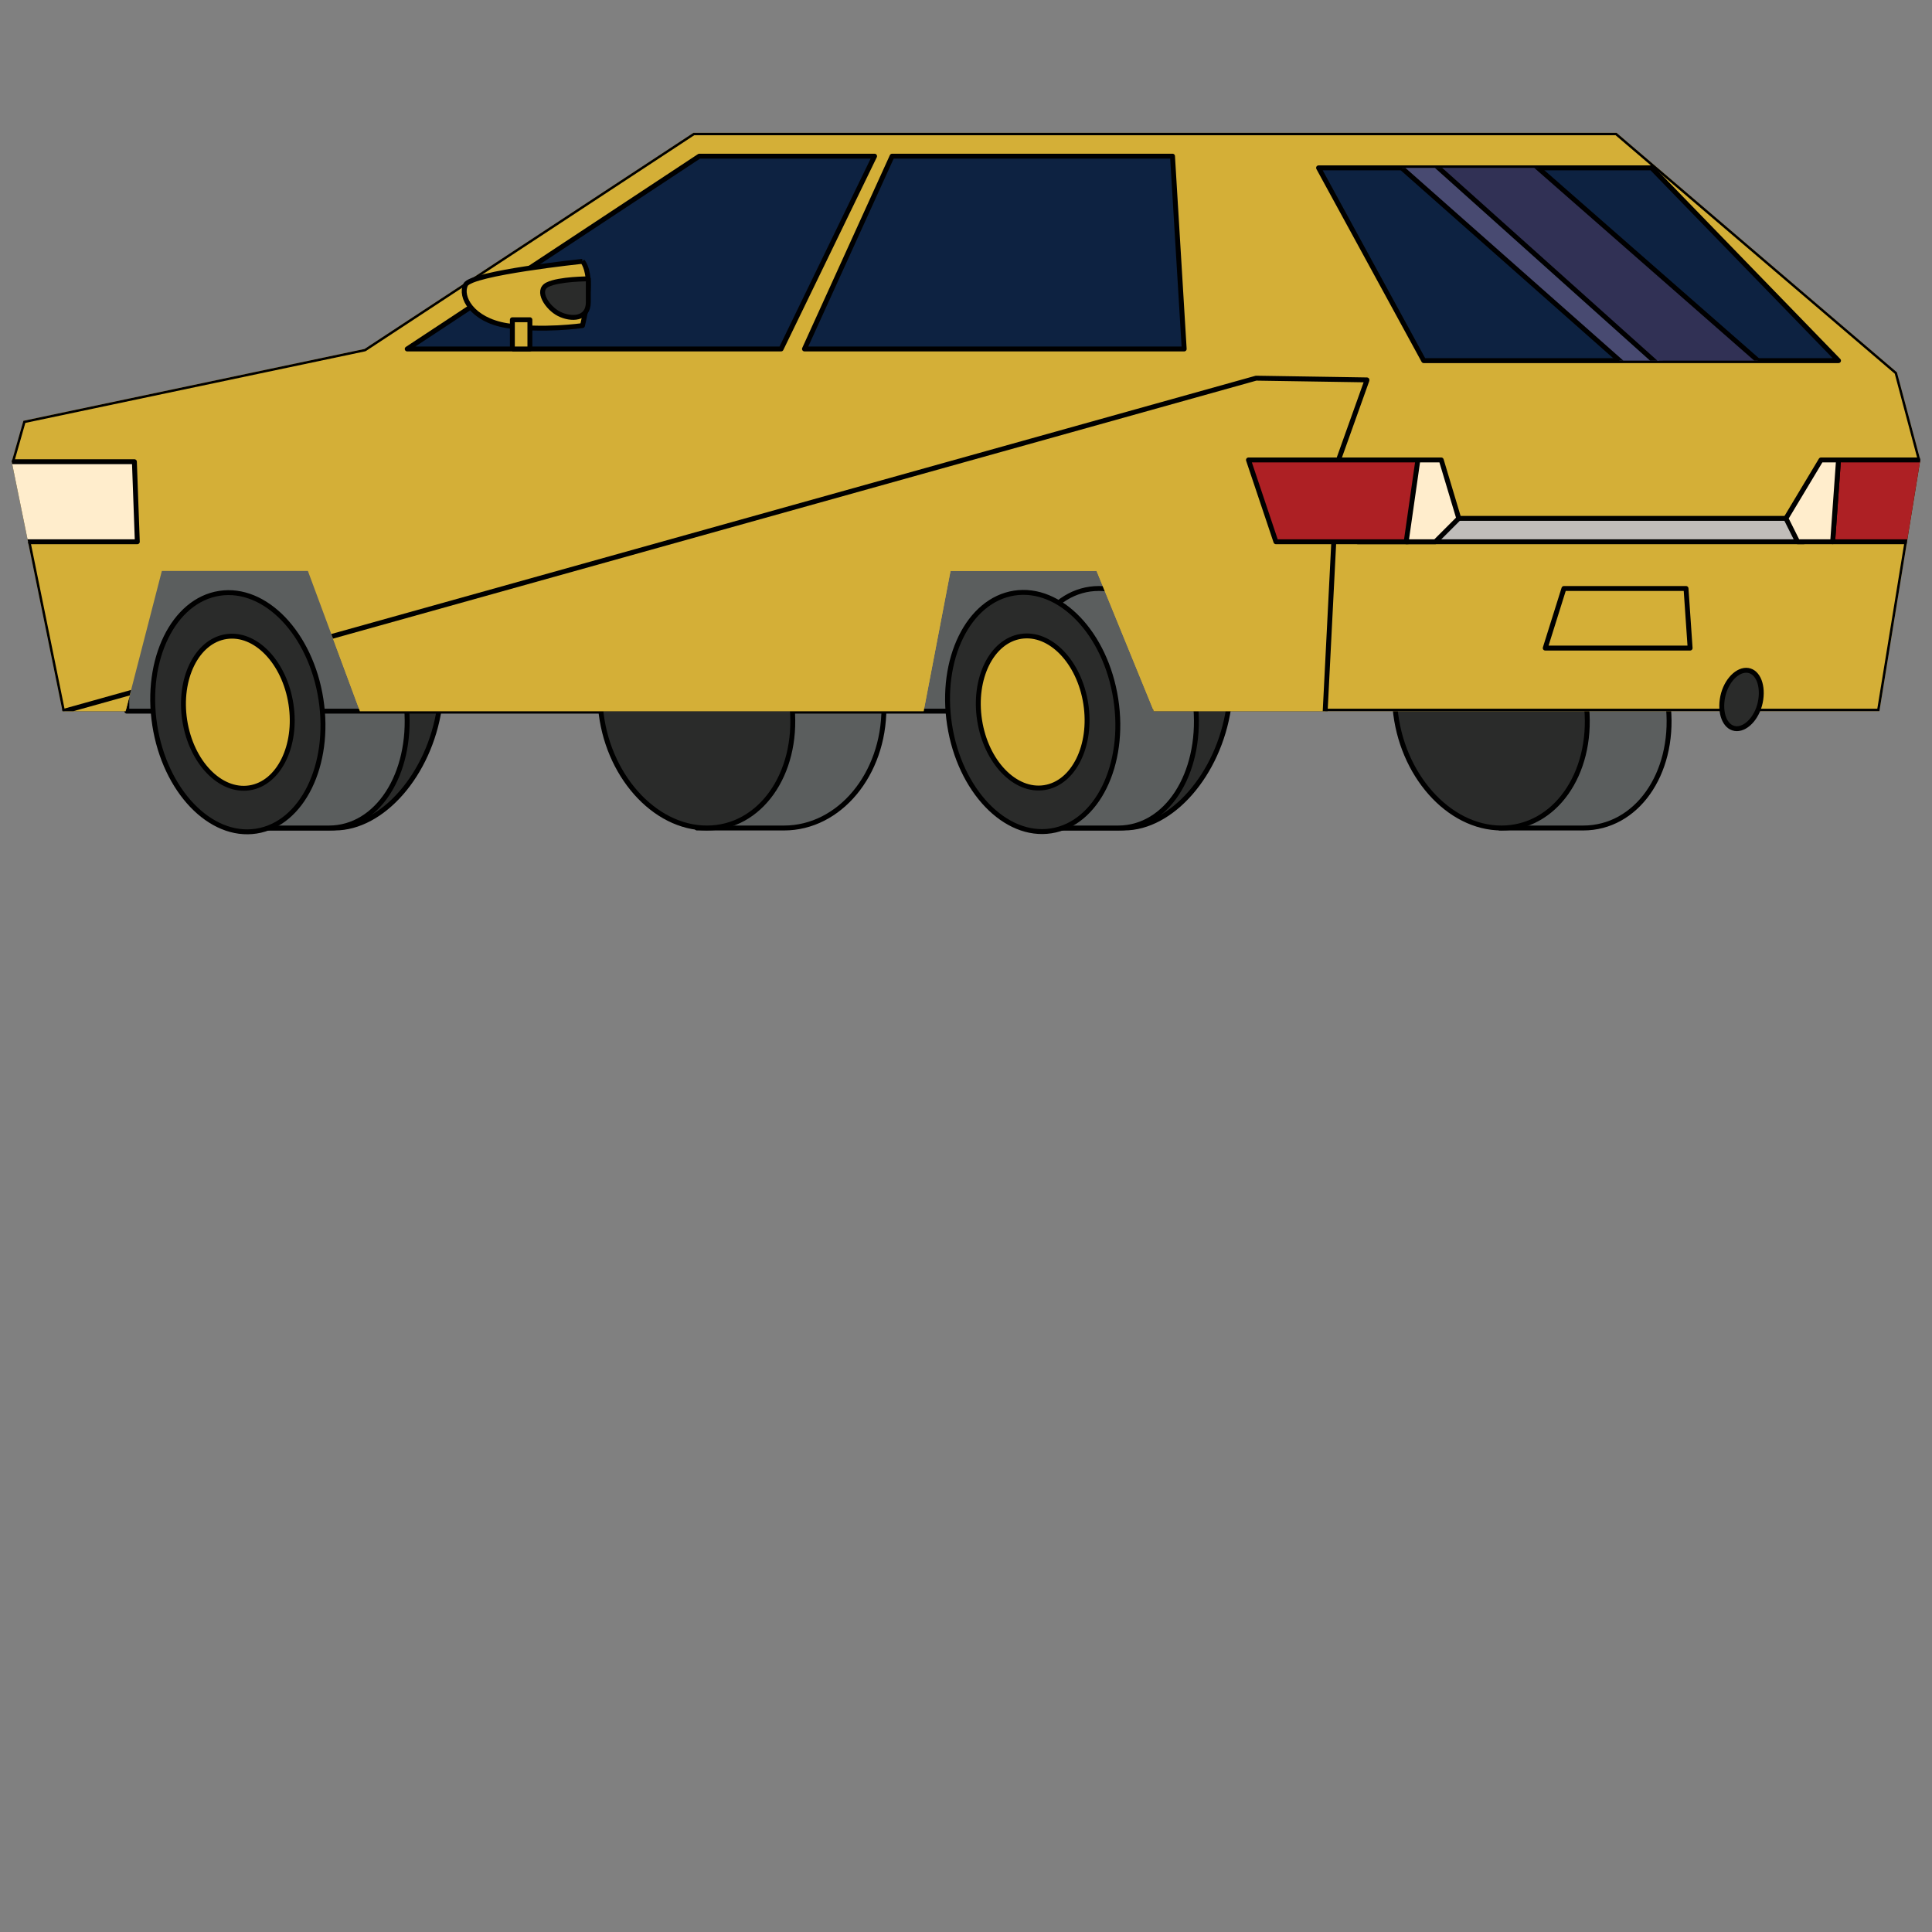 <!DOCTYPE svg PUBLIC "-//W3C//DTD SVG 1.1//EN" "http://www.w3.org/Graphics/SVG/1.1/DTD/svg11.dtd">
<!-- Uploaded to: SVG Repo, www.svgrepo.com, Transformed by: SVG Repo Mixer Tools -->
<svg width="256px" height="256px" viewBox="0 0 420.00 420.00" version="1.1" xmlns="http://www.w3.org/2000/svg" xmlns:xlink="http://www.w3.org/1999/xlink" xml:space="preserve" xmlns:serif="http://www.serif.com/" style="fill-rule:evenodd;clip-rule:evenodd;stroke-linejoin:round;stroke-miterlimit:2;" fill="#000000" stroke="#000000" stroke-width="0.84">
<rect x="0" y="0" width="420.00" height="420.00" fill="#808080" stroke="none"/>
<g id="SVGRepo_bgCarrier" stroke-width="0"/>
<g id="SVGRepo_tracerCarrier" stroke-linecap="round" stroke-linejoin="round"/>
<g id="SVGRepo_iconCarrier"> <g id="car-angled-rear-left" transform="matrix(1.27,0,0,1.27,-1598.48,-801.066)"> <g transform="matrix(-1,0,0,1,2834.35,13.493)"> <path d="M1512.4,718C1504.2,718 1498.8,727.2 1500.5,738.5C1502.2,749.8 1510.2,759 1518.4,759L1531.4,759C1531.9,756.4 1530.7,741.6 1530.3,738.5C1528.7,727.2 1520.7,718 1512.4,718Z" style="fill:#2a2b2a;fill-rule:nonzero;"/> </g> <g transform="matrix(-1,0,0,1,2834.35,13.493)"> <path d="M1522.7,718C1514.5,718 1507.1,727.2 1506.1,738.5C1505.2,749.8 1511.1,759 1519.4,759L1532.4,759C1533.5,756.4 1535.7,741.6 1535.9,738.5C1536.9,727.2 1531,718 1522.7,718Z" style="fill:#5b5e5e;fill-rule:nonzero;"/> </g> <g transform="matrix(-1,0,0,1,2834.35,13.493)"> <path d="M1441.5,718C1432.1,718 1424.5,727.2 1424.4,738.5C1424.4,749.8 1432,759 1441.5,759L1456.4,759C1457.4,756.4 1458.5,741.6 1458.5,738.5C1458.6,727.2 1450.9,718 1441.5,718Z" style="fill:#5b5e5e;fill-rule:nonzero;"/> </g> <g transform="matrix(-1,0,0,1,2834.35,13.493)"> <rect x="1378" y="711" width="176" height="28" style="fill:#5b5e5e;"/> </g> <g transform="matrix(-0.153,-0.988,-0.988,0.153,2263.79,2155.87)"> <ellipse cx="1534.6" cy="738.5" rx="20.6" ry="14.4" style="fill:#2a2b2a;"/> </g> <g transform="matrix(-1,0,0,1,2834.35,13.493)"> <path d="M1458.3,718C1449.2,718 1441.1,727.2 1440.1,738.5C1439.1,749.8 1445.6,759 1454.7,759C1463.8,759 1471.9,749.8 1472.9,738.5C1473.9,727.2 1467.4,718 1458.3,718Z" style="fill:#2a2b2a;fill-rule:nonzero;"/> </g> <g transform="matrix(-1,0,0,1,2834.35,13.493)"> <path d="M1308.3,718C1299.2,718 1291.1,727.2 1290.1,738.5C1289.1,749.8 1295.6,759 1304.7,759L1319,759C1320.2,756.4 1322.6,741.6 1322.9,738.5C1323.9,727.2 1317.4,718 1308.3,718Z" style="fill:#5b5e5e;fill-rule:nonzero;"/> </g> <g transform="matrix(-1,0,0,1,2834.35,13.493)"> <path d="M1377.3,718C1369.1,718 1363.7,727.2 1365.4,738.5C1367.1,749.8 1375.1,759 1383.3,759L1396.3,759C1396.8,756.4 1395.6,741.6 1395.2,738.5C1393.6,727.2 1385.6,718 1377.3,718Z" style="fill:#2a2b2a;fill-rule:nonzero;"/> </g> <g transform="matrix(-1,0,0,1,2834.35,13.493)"> <path d="M1387.6,718C1379.4,718 1372,727.2 1371,738.5C1370.1,749.8 1376,759 1384.3,759L1397.3,759C1398.4,756.4 1400.6,741.6 1400.8,738.5C1401.8,727.2 1395.9,718 1387.6,718Z" style="fill:#5b5e5e;fill-rule:nonzero;"/> </g> <g transform="matrix(-1,0,0,1,2834.35,13.493)"> <path d="M1322.3,718C1313.2,718 1305.1,727.2 1304.1,738.5C1303.1,749.8 1309.6,759 1318.7,759C1327.8,759 1335.9,749.8 1336.9,738.5C1337.9,727.2 1331.4,718 1322.3,718Z" style="fill:#2a2b2a;fill-rule:nonzero;"/> </g> <g transform="matrix(-0.153,-0.988,-0.988,0.153,2379.04,2021.46)"> <ellipse cx="1398.6" cy="738.5" rx="20.6" ry="14.4" style="fill:#2a2b2a;"/> </g> <g id="rims"> <g transform="matrix(-0.153,-0.988,-0.988,0.153,2379.04,2021.46)"> <ellipse cx="1398.6" cy="738.5" rx="13.1" ry="9.2" style="fill:#D4AF37;"/> </g> <g transform="matrix(-0.153,-0.988,-0.988,0.153,2263.79,2155.87)"> <ellipse cx="1534.6" cy="738.5" rx="13.1" ry="9.2" style="fill:#D4AF37;"/> </g> </g> <g id="body__x2B__mask"> <g transform="matrix(-1,0,0,1,2834.35,13.493)"> <clipPath id="_clip1"> <path d="M1571.7,689.3L1513.3,677L1457,640L1299,640L1251,681L1247,696L1254,739L1378.2,739L1388,715L1413,715L1417.6,739L1514.1,739L1523,715L1548,715L1554.2,739L1565,739L1573.7,696.3L1571.7,689.3Z"/> </clipPath> <g clip-path="url(#_clip1)"> <path d="M1299,640L1457,640L1513.3,677L1571.7,689.3L1573.7,696.3L1565,739L1254,739L1247,696L1251,681L1299,640Z" style="fill:#D4AF37;fill-rule:nonzero;"/> </g> </g> <g transform="matrix(-1,0,0,1,2834.35,13.493)"> <clipPath id="_clip2"> <path d="M1571.7,689.3L1513.3,677L1457,640L1299,640L1251,681L1247,696L1254,739L1378.2,739L1388,715L1413,715L1417.6,739L1514.1,739L1523,715L1548,715L1554.2,739L1565,739L1573.7,696.3L1571.7,689.3Z"/> </clipPath> <g clip-path="url(#_clip2)"> <path d="M1341.7,682.3L1346.7,696.3L1349,741.6L1574,741.6L1360.7,682C1360.7,682 1341.3,682.3 1341.7,682.3Z" style="fill:#D4AF37;fill-rule:nonzero;"/> </g> </g> <g transform="matrix(-1,0,0,1,2834.35,13.493)"> <clipPath id="_clip3"> <path d="M1571.7,689.3L1513.3,677L1457,640L1299,640L1251,681L1247,696L1254,739L1378.2,739L1388,715L1413,715L1417.6,739L1514.1,739L1523,715L1548,715L1554.2,739L1565,739L1573.7,696.3L1571.7,689.3Z"/> </clipPath> <g clip-path="url(#_clip3)"> <path d="M1308,718L1287.1,718L1286.4,728.2L1311.2,728.2L1308,718Z" style="fill:#D4AF37;fill-rule:nonzero;"/> </g> </g> <g transform="matrix(-1,0,0,1,2834.35,13.493)"> <clipPath id="_clip4"> <path d="M1571.7,689.3L1513.3,677L1457,640L1299,640L1251,681L1247,696L1254,739L1378.2,739L1388,715L1413,715L1417.6,739L1514.1,739L1523,715L1548,715L1554.2,739L1565,739L1573.7,696.3L1571.7,689.3Z"/> </clipPath> <g clip-path="url(#_clip4)"> <rect x="1266.9" y="706" width="76.4" height="4" style="fill:#c0bdba;"/> </g> </g> <g transform="matrix(-1,0,0,1,2834.35,13.493)"> <clipPath id="_clip5"> <path d="M1571.7,689.3L1513.3,677L1457,640L1299,640L1251,681L1247,696L1254,739L1378.2,739L1388,715L1413,715L1417.6,739L1514.1,739L1523,715L1548,715L1554.2,739L1565,739L1573.7,696.3L1571.7,689.3Z"/> </clipPath> <g clip-path="url(#_clip5)"> <path d="M1244,696L1261,696L1262,710L1246,710L1244,696Z" style="fill:#ad2024;fill-rule:nonzero;"/> </g> </g> <g transform="matrix(-1,0,0,1,2834.35,13.493)"> <clipPath id="_clip6"> <path d="M1571.7,689.3L1513.3,677L1457,640L1299,640L1251,681L1247,696L1254,739L1378.2,739L1388,715L1413,715L1417.6,739L1514.1,739L1523,715L1548,715L1554.2,739L1565,739L1573.7,696.3L1571.7,689.3Z"/> </clipPath> <g clip-path="url(#_clip6)"> <path d="M1332.7,696L1362,696L1357.3,710L1334.7,710L1332.7,696Z" style="fill:#ad2024;fill-rule:nonzero;"/> </g> </g> <g transform="matrix(-1,0,0,1,2834.35,13.493)"> <clipPath id="_clip7"> <path d="M1571.7,689.3L1513.3,677L1457,640L1299,640L1251,681L1247,696L1254,739L1378.2,739L1388,715L1413,715L1417.6,739L1514.1,739L1523,715L1548,715L1554.2,739L1565,739L1573.7,696.3L1571.7,689.3Z"/> </clipPath> <g clip-path="url(#_clip7)"> <path d="M1552.7,696.3L1552.2,710L1574.3,710L1577,696.3L1552.7,696.3Z" style="fill:#ffedcc;fill-rule:nonzero;"/> </g> </g> <g transform="matrix(-1,0,0,1,2834.35,13.493)"> <clipPath id="_clip8"> <path d="M1571.7,689.3L1513.3,677L1457,640L1299,640L1251,681L1247,696L1254,739L1378.2,739L1388,715L1413,715L1417.6,739L1514.1,739L1523,715L1548,715L1554.2,739L1565,739L1573.7,696.3L1571.7,689.3Z"/> </clipPath> <g clip-path="url(#_clip8)"> <path d="M1261,696L1264,696L1270,706L1268,710L1262,710L1261,696Z" style="fill:#ffedcc;fill-rule:nonzero;"/> </g> </g> <g transform="matrix(-1,0,0,1,2834.35,13.493)"> <clipPath id="_clip9"> <path d="M1571.7,689.3L1513.3,677L1457,640L1299,640L1251,681L1247,696L1254,739L1378.2,739L1388,715L1413,715L1417.6,739L1514.1,739L1523,715L1548,715L1554.2,739L1565,739L1573.7,696.3L1571.7,689.3Z"/> </clipPath> <g clip-path="url(#_clip9)"> <path d="M1333,696L1329,696L1326,706L1330,710L1335,710L1333,696Z" style="fill:#ffedcc;fill-rule:nonzero;"/> </g> </g> </g> <g id="windows"> <g transform="matrix(-1,0,0,1,2834.35,13.493)"> <path d="M1426,644L1456,644L1506,677L1442,677L1426,644Z" style="fill:#0d2241;fill-rule:nonzero;"/> </g> <g transform="matrix(-1,0,0,1,2834.35,13.493)"> <path d="M1423,644L1375,644L1373,677L1438,677L1423,644Z" style="fill:#0d2241;fill-rule:nonzero;"/> </g> <g transform="matrix(-1,0,0,1,2834.35,13.493)"> <path d="M1350,646L1293,646L1261,679L1332,679L1350,646Z" style="fill:#0d2241;fill-rule:nonzero;"/> </g> <g transform="matrix(-1,0,0,1,2834.35,13.493)"> <clipPath id="_clip10"> <path d="M1350,646L1293,646L1261,679L1332,679L1350,646Z"/> </clipPath> <g clip-path="url(#_clip10)"> <path d="M1336.57,645.3L1296.2,681L1288.8,681L1329,645L1336.57,645.3Z" style="fill:#484a71;fill-rule:nonzero;"/> </g> <clipPath id="_clip11"> <path d="M1350,646L1293,646L1261,679L1332,679L1350,646Z"/> </clipPath> <g clip-path="url(#_clip11)"> <path d="M1273.3,680.3L1315.3,643.5L1330.8,644.8L1283.7,687L1273.3,680.3Z" style="fill:#313155;fill-rule:nonzero;"/> </g> </g> </g> <g id="mirror"> <g transform="matrix(-1,0,0,1,2834.35,13.493)"> <path d="M1476,662C1476,662 1495,664 1496,666C1497,668 1495,672 1489,673C1483,674 1476,673 1476,673C1476,673 1475,669 1475,666C1475,663 1476,662 1476,662" style="fill:#D4AF37;fill-rule:nonzero;"/> </g> <g transform="matrix(-1,0,0,1,2834.35,13.493)"> <path d="M1475,665C1475,665 1480,665 1482,666C1484,667 1482,670 1480,671C1478,672 1475,672 1475,669L1475,665Z" style="fill:#2a2b2a;fill-rule:nonzero;"/> </g> <g transform="matrix(-1,0,0,1,2834.35,13.493)"> <path d="M1488,677L1488,672L1485,672L1485,677L1488,677" style="fill:#D4AF37;fill-rule:nonzero;"/> </g> </g> <g id="exhaust" transform="matrix(-1,0,0,1,2834.35,13.493)"> <path d="M1280.9,737C1280.5,734.2 1278.6,732 1276.8,732C1275,732 1273.9,734.2 1274.3,737C1274.7,739.8 1276.6,742 1278.4,742C1280.2,742 1281.3,739.8 1280.9,737Z" style="fill:#2a2b2a;fill-rule:nonzero;"/> </g> </g> </g>
</svg>